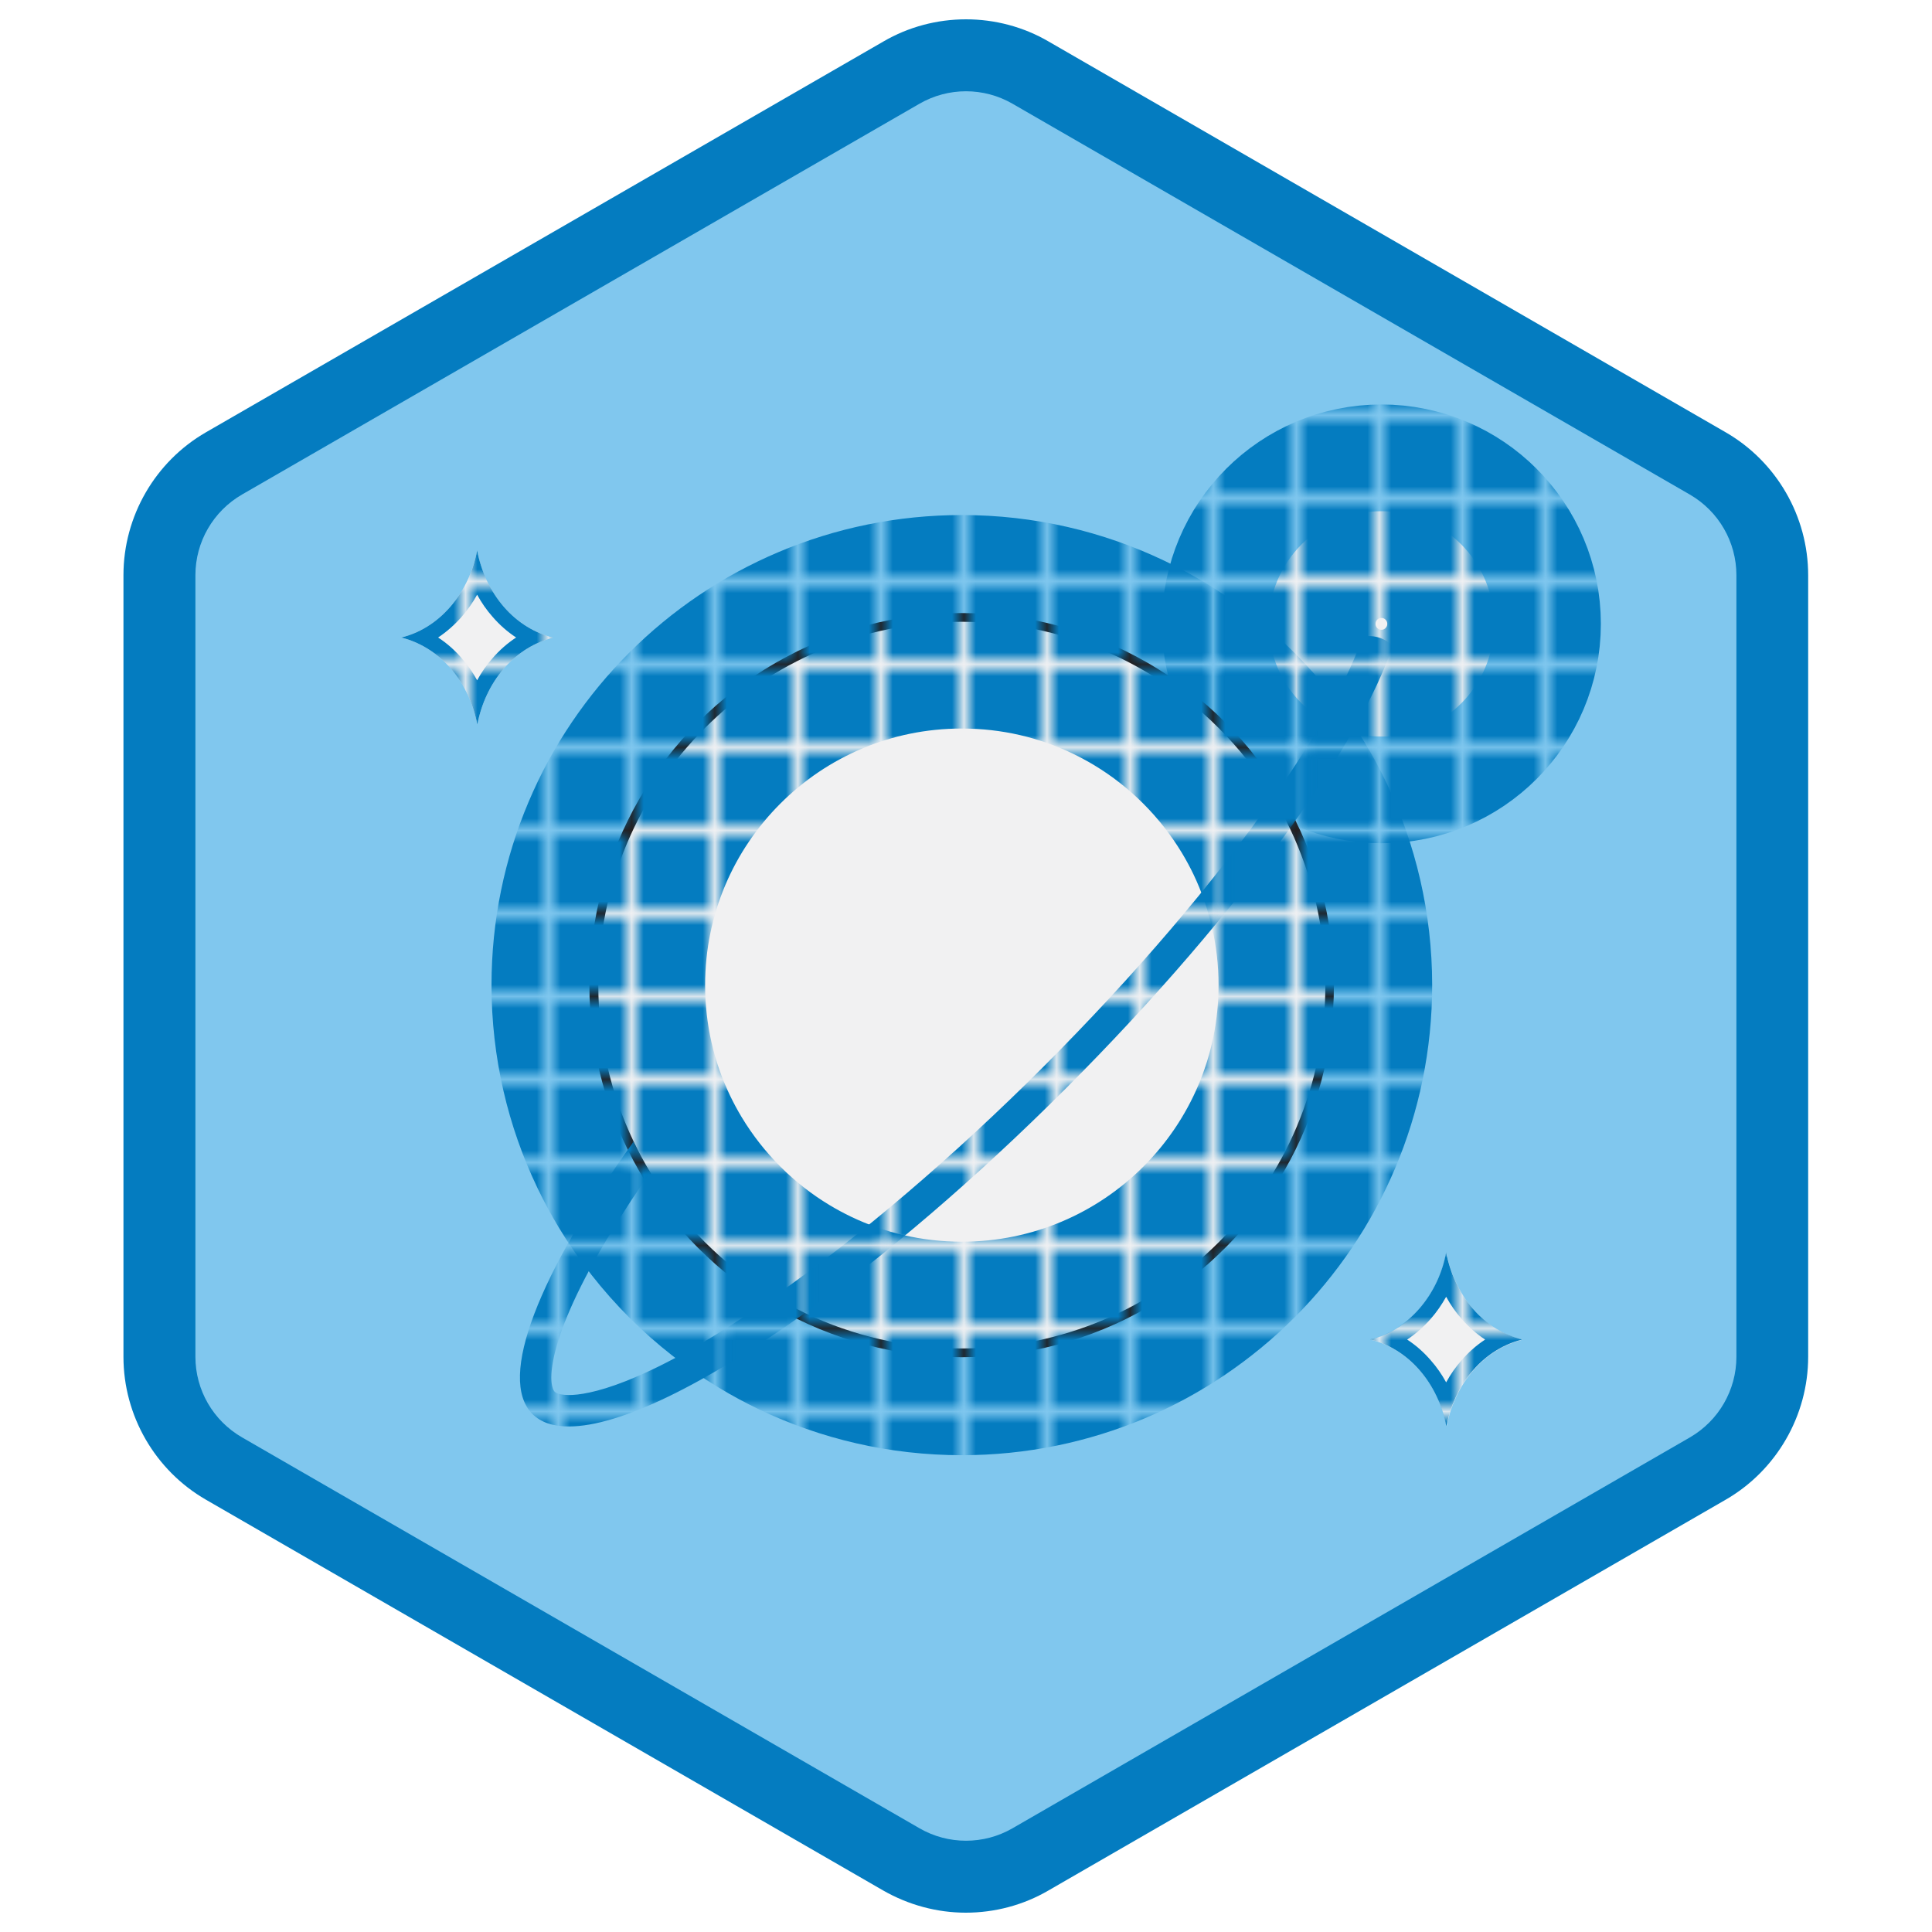 <?xml version="1.0" encoding="utf-8"?>
<!-- Generator: Adobe Illustrator 21.0.0, SVG Export Plug-In . SVG Version: 6.00 Build 0)  -->
<svg version="1.1" xmlns="http://www.w3.org/2000/svg" xmlns:xlink="http://www.w3.org/1999/xlink" x="0px" y="0px"
	 viewBox="0 0 100 100" style="enable-background:new 0 0 100 100;" xml:space="preserve">
<style type="text/css">
	.st0{fill:#80C7EE;}
	.st1{fill:#047CC0;}
	.st2{fill:#F1F1F2;stroke:url(#SVGID_1_);stroke-width:18;stroke-miterlimit:10;}
	.st3{fill:#F1F1F2;stroke:url(#SVGID_2_);stroke-width:18;stroke-miterlimit:10;}
	.st4{fill:#F1F1F2;stroke:url(#SVGID_3_);stroke-width:18;stroke-miterlimit:10;}
	.st5{fill:#F1F1F2;stroke:url(#SVGID_4_);stroke-width:18;stroke-miterlimit:10;}
	.st6{fill:#F1F1F2;stroke:url(#SVGID_5_);stroke-width:18;stroke-miterlimit:10;}
	.st7{fill:#F1F1F2;stroke:url(#SVGID_6_);stroke-width:18;stroke-miterlimit:10;}
	.st8{fill:#F1F1F2;stroke:url(#SVGID_7_);stroke-width:18;stroke-miterlimit:10;}
	.st9{fill:#F1F1F2;stroke:url(#SVGID_8_);stroke-width:18;stroke-miterlimit:10;}
	.st10{fill:#F1F1F2;stroke:url(#SVGID_9_);stroke-width:18;stroke-miterlimit:10;}
	.st11{fill:#BB86BB;}
	.st12{fill:#F1F1F2;stroke:#782B8B;stroke-width:18;stroke-miterlimit:10;}
	.st13{fill:#782B8B;}
	.st14{fill:#F05B62;}
	.st15{fill:#A91E23;}
	.st16{fill:#F1F1F2;stroke:#A91E23;stroke-width:18;stroke-linecap:round;stroke-linejoin:round;stroke-miterlimit:10;}
	.st17{fill:none;stroke:#A91E23;stroke-width:18.798;stroke-linecap:round;stroke-miterlimit:10;}
	.st18{fill:#A4D183;}
	.st19{fill:#5C9A43;}
	.st20{fill:#F1F1F2;}
	.st21{fill:#F1F1F2;stroke:url(#SVGID_10_);stroke-width:18;stroke-miterlimit:10;}
	.st22{fill:none;stroke:#231F20;stroke-width:9.229;stroke-miterlimit:10;}
	.st23{fill:url(#SVGID_11_);}
	.st24{fill:url(#SVGID_12_);}
	.st25{fill:none;}
	.st26{fill:#F1F1F2;stroke:url(#SVGID_13_);stroke-width:18;stroke-miterlimit:10;}
	.st27{fill:url(#SVGID_14_);}
	.st28{display:none;}
	.st29{display:inline;}
	.st30{fill:#FAAF66;}
	.st31{fill:#EB6124;}
	.st32{fill:#F1F1F2;stroke:#EB6124;stroke-width:18.798;stroke-miterlimit:10;}
	.st33{fill:none;stroke:#EB6124;stroke-width:18.798;stroke-miterlimit:10;}
	.st34{fill:none;stroke:#EB6124;stroke-width:18.798;stroke-miterlimit:10;stroke-dasharray:82.777,27.592;}
	.st35{fill:none;stroke:#EB6124;stroke-width:18.798;stroke-miterlimit:10;stroke-dasharray:68.249,22.75;}
	.st36{fill:#F1F1F2;stroke:#EB6124;stroke-width:18;stroke-miterlimit:10;}
	.st37{fill:none;stroke:#EB6124;stroke-width:18;stroke-miterlimit:10;}
	.st38{fill:none;stroke:#EB6124;stroke-width:18;stroke-miterlimit:10;stroke-dasharray:82.777,27.592;}
	.st39{fill:none;stroke:#EB6124;stroke-width:18;stroke-miterlimit:10;stroke-dasharray:68.249,22.75;}
	.st40{fill:#F1F1F2;stroke:url(#SVGID_15_);stroke-width:18;stroke-miterlimit:10;}
	.st41{fill:url(#SVGID_16_);}
	.st42{fill:url(#SVGID_17_);}
	.st43{fill:#F1F1F2;stroke:url(#SVGID_18_);stroke-width:18;stroke-miterlimit:10;}
	.st44{fill:url(#SVGID_19_);}
	.st45{fill:#F1F1F2;stroke:#A91E23;stroke-width:14.002;stroke-linecap:round;stroke-linejoin:round;stroke-miterlimit:10;}
	.st46{fill:none;stroke:#A91E23;stroke-width:18;stroke-linecap:round;stroke-miterlimit:10;}
	.st47{fill:#F1F1F2;stroke:url(#SVGID_20_);stroke-width:18;stroke-miterlimit:10;}
	.st48{fill:#F1F1F2;stroke:#5C9A43;stroke-width:18;stroke-linecap:round;stroke-linejoin:round;stroke-miterlimit:10;}
	.st49{fill:#F1F1F2;stroke:url(#SVGID_21_);stroke-width:18;stroke-miterlimit:10;}
	.st50{fill:url(#SVGID_22_);}
	.st51{fill:url(#SVGID_23_);}
	.st52{fill:#F1F1F2;stroke:url(#SVGID_24_);stroke-width:18;stroke-miterlimit:10;}
	.st53{fill:url(#SVGID_25_);}
	.st54{fill:#F1F1F2;stroke:url(#SVGID_26_);stroke-width:18;stroke-miterlimit:10;}
	.st55{fill:#EDFF00;}
</style>
<symbol  id="Beadledom_1_" viewBox="0 -1000 890 1000">
	<path class="st0" d="M445-981c-12,0-23.8,3.2-34.1,9.1L53.2-765.5C32.1-753.3,19-730.7,19-706.4v412.8c0,24.3,13.1,46.9,34.1,59.1
		L410.9-28.2c10.4,6,22.2,9.1,34.1,9.1c12,0,23.8-3.2,34.1-9.1l357.7-206.4c21.1-12.1,34.1-34.8,34.1-59.1v-412.8
		c0-24.3-13.1-46.9-34.1-59.1L479.1-971.8C468.8-977.8,457-981,445-981z"/>
	<path class="st1" d="M445-38c8.5,0,17-2.2,24.6-6.6L827.3-251c15.2-8.8,24.6-25,24.6-42.6v-412.8c0-17.6-9.4-33.8-24.6-42.6
		L469.6-955.4c-7.6-4.4-16.1-6.6-24.6-6.6c-8.5,0-17,2.2-24.6,6.6L62.7-749C47.4-740.2,38-724,38-706.4v412.8
		c0,17.6,9.4,33.8,24.6,42.6L420.4-44.6C428-40.2,436.5-38,445-38 M445,0c-15.3,0-30.4-4-43.6-11.7L43.6-218.1
		C16.7-233.6,0-262.5,0-293.6v-412.8c0-31.1,16.7-60,43.6-75.5l357.7-206.4c13.3-7.6,28.3-11.7,43.6-11.7c15.3,0,30.4,4,43.6,11.7
		l357.7,206.4c26.9,15.5,43.6,44.5,43.6,75.5v412.8c0,31.1-16.7,60-43.6,75.5L488.6-11.7C475.4-4,460.3,0,445,0L445,0z"/>
	<g>
		
			<pattern  id="SVGID_1_" xlink:href="#New_Pattern_Swatch_3" patternTransform="matrix(2.809 -1.668 0.945 1.59 21911.58 -8299.064)">
		</pattern>
		<circle class="st2" cx="584.4" cy="-720.1" r="48.8"/>
		
			<pattern  id="SVGID_2_" xlink:href="#New_Pattern_Swatch_3" patternTransform="matrix(1.322 -0.785 3.97 6.684 35593.137 40906.023)">
		</pattern>
		<polygon class="st3" points="479.2,-499.4 441,-522 355.7,-378.4 393.9,-355.8 		"/>
		
			<pattern  id="SVGID_3_" xlink:href="#New_Pattern_Swatch_3" patternTransform="matrix(1.815 -1.078 4.18 7.038 41179.723 41655.543)">
		</pattern>
		<polygon class="st4" points="589.9,-669.7 537.5,-700.8 447.7,-549.6 500.1,-518.5 		"/>
		
			<pattern  id="SVGID_4_" xlink:href="#New_Pattern_Swatch_3" patternTransform="matrix(2.809 -1.668 0.945 1.59 21909.551 -8301.375)">
		</pattern>
		<polygon class="st5" points="519.7,-518.6 438.5,-566.8 418.2,-532.6 499.4,-484.5 		"/>
		<g>
			
				<pattern  id="SVGID_5_" xlink:href="#New_Pattern_Swatch_3" patternTransform="matrix(1.76 -1.045 2.642 4.448 27895.982 20356.119)">
			</pattern>
			<polygon class="st6" points="324.6,-404.8 283.3,-429.3 221.3,-324.9 262.6,-300.4 			"/>
			
				<pattern  id="SVGID_6_" xlink:href="#New_Pattern_Swatch_3" patternTransform="matrix(1.76 -1.045 2.642 4.448 27906.41 20349.926)">
			</pattern>
			<polygon class="st7" points="473.6,-316.3 432.3,-340.8 370.3,-236.4 411.6,-211.9 			"/>
			
				<pattern  id="SVGID_7_" xlink:href="#New_Pattern_Swatch_3" patternTransform="matrix(5.353 -3.179 3.177 5.349 60136.207 11358.79)">
			</pattern>
			<polygon class="st8" points="447.3,-346.2 321.7,-420.7 247.2,-295.2 372.7,-220.7 			"/>
			
				<pattern  id="SVGID_8_" xlink:href="#New_Pattern_Swatch_3" patternTransform="matrix(1.459 -0.866 3.97 6.684 36645.699 40280.906)">
			</pattern>
			<path class="st9" d="M292.2-459.5l-5.9-3.5c-7.8-4.6-17.9-2.1-22.6,5.8l-76.3,128.5c-4.6,7.8-2.1,17.9,5.8,22.6l5.9,3.5
				c7.8,4.6,17.9,2.1,22.6-5.8l76.3-128.5C302.6-444.7,300-454.8,292.2-459.5z"/>
			
				<pattern  id="SVGID_9_" xlink:href="#New_Pattern_Swatch_3" patternTransform="matrix(1.459 -0.866 3.97 6.684 36651.594 40277.406)">
			</pattern>
			<path class="st10" d="M501.3-335.3l-5.9-3.5c-7.8-4.6-17.9-2.1-22.6,5.8l-76.3,128.5c-4.6,7.8-2.1,17.9,5.8,22.6l5.9,3.5
				c7.8,4.6,17.9,2.1,22.6-5.8l76.3-128.5C511.7-320.5,509.2-330.6,501.3-335.3z"/>
		</g>
	</g>
</symbol>
<symbol  id="Canadarm_1_" viewBox="0 -1000 890 1000">
	<path class="st11" d="M445-981c-12,0-23.8,3.2-34.1,9.1L53.2-765.5C32.1-753.3,19-730.7,19-706.4v412.8c0,24.3,13.1,46.9,34.1,59.1
		L410.9-28.2c10.4,6,22.2,9.1,34.1,9.1c12,0,23.8-3.2,34.1-9.1l357.7-206.4c21.1-12.1,34.1-34.8,34.1-59.1v-412.8
		c0-24.3-13.1-46.9-34.1-59.1L479.1-971.8C468.8-977.8,457-981,445-981z"/>
	<g>
		<polygon class="st12" points="757.2,-807.6 419.4,-596.5 419.4,-596.5 332.7,-736.8 595.4,-900.9 		"/>
		<path class="st12" d="M649.5-290l9.5-40.8c5.2-22.6-8.9-45.2-31.5-50.4l-127.3-29.4L470.9-284c-5.2,22.6,8.9,45.2,31.5,50.4
			l40.9,9.5c15.4,3.6,25,19,21.5,34.4l0,0c-3.6,15.4-19,25-34.4,21.5l-40.4-9.4c-26.6-6.1-49.7-22.4-64.4-45.3l0,0
			c-15.1-23.5-20.1-52-14-79.3l15.6-69.4l140.8-87.5l67.9,16.2c13.8,3.3,27.1,8.9,38.5,17.3c35.1,25.8,49.6,68.5,40.4,108.1
			l-9.4,40.4c-3.6,15.4-19,25-34.4,21.5l0,0C655.5-259.2,645.9-274.6,649.5-290z"/>
		<polygon class="st12" points="427.7,-372.5 253.1,-651.5 253.1,-651.5 393.5,-738.1 568.3,-458.9 		"/>
		<path class="st12" d="M461-625.5c14.3-61.8-24.2-123.5-86-137.8s-123.6,24.2-137.9,86s24.2,123.5,86,137.8S446.6-563.7,461-625.5z
			"/>
		<path class="st12" d="M403.4-638.8c7-30-11.8-60-41.8-67c-30.1-7-60.1,11.8-67,41.8s11.8,60,41.8,67
			C366.5-590.1,396.5-608.8,403.4-638.8z"/>
		<path class="st12" d="M376.4-340.5L376.4-340.5c-12.2-19.4-6.3-45.1,13.2-57.1l173.9-107.8c19.4-12,44.8-6.1,57,13.1l0,0
			c12.3,19.5,6.3,45.2-13.3,57.3l-174,107.6C413.8-315.5,388.5-321.3,376.4-340.5z"/>
	</g>
	<path class="st13" d="M445-38c8.5,0,17-2.2,24.6-6.6L827.3-251c15.2-8.8,24.6-25,24.6-42.6v-412.8c0-17.6-9.4-33.8-24.6-42.6
		L469.6-955.4c-7.6-4.4-16.1-6.6-24.6-6.6c-8.5,0-17,2.2-24.6,6.6L62.7-749C47.4-740.2,38-724,38-706.4v412.8
		c0,17.6,9.4,33.8,24.6,42.6L420.4-44.6C428-40.2,436.5-38,445-38 M445,0c-15.3,0-30.4-4-43.6-11.7L43.6-218.1
		C16.7-233.6,0-262.5,0-293.6v-412.8c0-31.1,16.7-60,43.6-75.5l357.7-206.4c13.3-7.6,28.3-11.7,43.6-11.7c15.3,0,30.4,4,43.6,11.7
		l357.7,206.4c26.9,15.5,43.6,44.5,43.6,75.5v412.8c0,31.1-16.7,60-43.6,75.5L488.6-11.7C475.4-4,460.3,0,445,0L445,0z"/>
</symbol>
<symbol  id="GC_Stats_1_" viewBox="0 -1000 890 1000">
	<path class="st14" d="M445-981c-12,0-23.8,3.2-34.1,9.1L53.2-765.5C32.1-753.3,19-730.7,19-706.4v412.8c0,24.3,13.1,46.9,34.1,59.1
		L410.9-28.2c10.4,6,22.2,9.1,34.1,9.1c12,0,23.8-3.2,34.1-9.1l357.7-206.4c21.1-12.1,34.1-34.8,34.1-59.1v-412.8
		c0-24.3-13.1-46.9-34.1-59.1L479.1-971.8C468.8-977.8,457-981,445-981z"/>
	<path class="st15" d="M445-38c8.5,0,17-2.2,24.6-6.6L827.3-251c15.2-8.8,24.6-25,24.6-42.6v-412.8c0-17.6-9.4-33.8-24.6-42.6
		L469.6-955.4c-7.6-4.4-16.1-6.6-24.6-6.6c-8.5,0-17,2.2-24.6,6.6L62.7-749C47.4-740.2,38-724,38-706.4v412.8
		c0,17.6,9.4,33.8,24.6,42.6L420.4-44.6C428-40.2,436.5-38,445-38 M445,0c-15.3,0-30.4-4-43.6-11.7L43.6-218.1
		C16.7-233.6,0-262.5,0-293.6v-412.8c0-31.1,16.7-60,43.6-75.5l357.7-206.4c13.3-7.6,28.3-11.7,43.6-11.7c15.3,0,30.4,4,43.6,11.7
		l357.7,206.4c26.9,15.5,43.6,44.5,43.6,75.5v412.8c0,31.1-16.7,60-43.6,75.5L488.6-11.7C475.4-4,460.3,0,445,0L445,0z"/>
	<path class="st16" d="M520-387l14.5-90.6L441-706.3l206.9,228.7L588.1-387H293.8L234-477.6L441-706.3l-93.6,228.7l14.5,90.6H520
		l14.5-90.6L441-706.3l-93.6,228.7l14.5,90.6C414.3-387,467.6-387,520-387z"/>
	<line class="st16" x1="647.9" y1="-477.6" x2="234" y2="-477.6"/>
	<g>
		<g>
			<g>
				<path class="st17" d="M438.3-796.9c0.3,0,0.6,0,0.9,0c164.3,0,297.5,133.1,297.5,297.3c0,83.3-34.3,158.6-89.6,212.6"/>
				<g>
					<polygon class="st15" points="598.9,-351.7 710.6,-237.3 597.6,-238.7 					"/>
				</g>
			</g>
		</g>
		<g>
			<g>
				<path class="st17" d="M438.3-202.3c-163.9-0.5-296.6-133.4-296.6-297.3c0-80.9,32.3-154.2,84.8-207.8"/>
				<g>
					<polygon class="st15" points="276,-643.9 161.7,-755.7 274.8,-756.9 					"/>
				</g>
			</g>
		</g>
	</g>
</symbol>
<symbol  id="Scrimp_1_" viewBox="0 -1000 890 1000">
	<path class="st18" d="M445-981c-12,0-23.8,3.2-34.1,9.1L53.2-765.5C32.1-753.3,19-730.7,19-706.4v412.8c0,24.3,13.1,46.9,34.1,59.1
		L410.9-28.2c10.4,6,22.2,9.1,34.1,9.1c12,0,23.8-3.2,34.1-9.1l357.7-206.4c21.1-12.1,34.1-34.8,34.1-59.1v-412.8
		c0-24.3-13.1-46.9-34.1-59.1L479.1-971.8C468.8-977.8,457-981,445-981z"/>
	<path class="st19" d="M445-38c8.5,0,17-2.2,24.6-6.6L827.3-251c15.2-8.8,24.6-25,24.6-42.6v-412.8c0-17.6-9.4-33.8-24.6-42.6
		L469.6-955.4c-7.6-4.4-16.1-6.6-24.6-6.6c-8.5,0-17,2.2-24.6,6.6L62.7-749C47.4-740.2,38-724,38-706.4v412.8
		c0,17.6,9.4,33.8,24.6,42.6L420.4-44.6C428-40.2,436.5-38,445-38 M445,0c-15.3,0-30.4-4-43.6-11.7L43.6-218.1
		C16.7-233.6,0-262.5,0-293.6v-412.8c0-31.1,16.7-60,43.6-75.5l357.7-206.4c13.3-7.6,28.3-11.7,43.6-11.7c15.3,0,30.4,4,43.6,11.7
		l357.7,206.4c26.9,15.5,43.6,44.5,43.6,75.5v412.8c0,31.1-16.7,60-43.6,75.5L488.6-11.7C475.4-4,460.3,0,445,0L445,0z"/>
	<polygon class="st20" points="126.3,-537.4 594.9,-232.8 569.8,-790.3 406,-699.5 315.9,-725.4 294,-637.7 	"/>
	<path class="st19" d="M601.6-224.5c-1.6,0.9-3.4,1.4-5.2,1.4c-2,0-4-0.6-5.7-1.7L119.3-530c-3-2-4.8-5.4-4.8-9
		c0.1-3.6,2.1-7,5.2-8.8l162.6-93.6l20.9-85.8c0.7-2.8,2.5-5.2,4.9-6.6c1.6-0.9,3.4-1.4,5.2-1.4c0.9,0,1.8,0.1,3,0.4l84.8,25
		l162.5-93.5c1.6-0.9,3.4-1.4,5.2-1.4c0.9,0,1.8,0.1,2.7,0.4c0.8,0.2,1.6,0.5,2.3,0.9c3.2,1.7,5.2,5,5.4,8.6l27.2,552.6l0.4,8.1
		C607-230.1,605-226.4,601.6-224.5z M144.9-538.3L554.6-273L288.6-621L144.9-538.3z M394.7-689.9l-73.8-21.8L302.7-637l248.9,325.8
		L394.7-689.9z M559.2-776.7L415.5-694l167.7,404.5L559.2-776.7z"/>
</symbol>
<symbol  id="Terra_1_" viewBox="0 -1000 890 1000">
	<path class="st0" d="M445-981c-12,0-23.8,3.2-34.1,9.1L53.2-765.5C32.1-753.3,19-730.7,19-706.4v412.8c0,24.3,13.1,46.9,34.1,59.1
		L410.9-28.2c10.4,6,22.2,9.1,34.1,9.1c12,0,23.8-3.2,34.1-9.1l357.7-206.4c21.1-12.1,34.1-34.8,34.1-59.1v-412.8
		c0-24.3-13.1-46.9-34.1-59.1L479.1-971.8C468.8-977.8,457-981,445-981z"/>
	<path class="st1" d="M445-38c8.5,0,17-2.2,24.6-6.6L827.3-251c15.2-8.8,24.6-25,24.6-42.6v-412.8c0-17.6-9.4-33.8-24.6-42.6
		L469.6-955.4c-7.6-4.4-16.1-6.6-24.6-6.6c-8.5,0-17,2.2-24.6,6.6L62.7-749C47.4-740.2,38-724,38-706.4v412.8
		c0,17.6,9.4,33.8,24.6,42.6L420.4-44.6C428-40.2,436.5-38,445-38 M445,0c-15.3,0-30.4-4-43.6-11.7L43.6-218.1
		C16.7-233.6,0-262.5,0-293.6v-412.8c0-31.1,16.7-60,43.6-75.5l357.7-206.4c13.3-7.6,28.3-11.7,43.6-11.7c15.3,0,30.4,4,43.6,11.7
		l357.7,206.4c26.9,15.5,43.6,44.5,43.6,75.5v412.8c0,31.1-16.7,60-43.6,75.5L488.6-11.7C475.4-4,460.3,0,445,0L445,0z"/>
	<pattern  id="SVGID_10_" xlink:href="#New_Pattern_Swatch_3" patternTransform="matrix(6.268 0 0 6.264 40681.117 43422.98)">
	</pattern>
	<ellipse class="st21" cx="664.4" cy="-319.3" rx="59.5" ry="59.5"/>
	<ellipse class="st22" cx="442.7" cy="-510.1" rx="192" ry="191.9"/>
	<g>
		<path class="st20" d="M172.6-310.3c-7.4-8.5-16.4-13.9-25.9-16.2c9.5-2.4,18.6-7.7,26-16.2c7.4-8.5,12.1-18.8,14.2-29.8
			c2.1,10.9,6.8,21.3,14.1,29.7c7.4,8.5,16.5,13.9,26,16.2l0,0c-9.5,2.4-18.6,7.7-26,16.2s-12.1,18.9-14.2,29.8l0,0
			C184.7-291.4,180-301.8,172.6-310.3z"/>
		<pattern  id="SVGID_11_" xlink:href="#New_Pattern_Swatch_3" patternTransform="matrix(6.268 0 0 6.264 40681.117 43422.98)">
		</pattern>
		<path class="st23" d="M186.8-303.9c2.3-4.2,5-8.1,8.1-11.6c3.7-4.3,7.9-8,12.5-11c-4.6-3-8.8-6.7-12.5-11
			c-3.1-3.5-5.8-7.4-8.1-11.6c-2.3,4.2-5,8.1-8.1,11.6c-3.7,4.3-7.9,8-12.5,11c4.5,3,8.7,6.7,12.4,10.9
			C181.7-312,184.5-308.1,186.8-303.9 M186.8-280.5c-2-10.9-6.8-21.3-14.2-29.8c-7.4-8.5-16.4-13.9-25.9-16.2
			c9.5-2.4,18.6-7.7,26-16.2c7.4-8.5,12.1-18.8,14.2-29.8c2.1,10.9,6.8,21.3,14.1,29.7c7.4,8.5,16.5,13.9,26,16.2l0,0
			c-9.5,2.4-18.6,7.7-26,16.2S188.9-291.4,186.8-280.5L186.8-280.5L186.8-280.5z"/>
	</g>
	<g>
		<path class="st20" d="M684.5-681.1c-7.4-8.5-16.4-13.9-25.9-16.2c9.5-2.4,18.6-7.7,26-16.2s12.1-18.8,14.2-29.8
			c2.1,10.9,6.8,21.3,14.1,29.7c7.4,8.5,16.5,13.9,26,16.2l0,0c-9.5,2.4-18.6,7.7-26,16.2c-7.4,8.5-12.1,18.9-14.2,29.8l0,0
			C696.6-662.2,691.9-672.6,684.5-681.1z"/>
		<pattern  id="SVGID_12_" xlink:href="#New_Pattern_Swatch_3" patternTransform="matrix(6.268 0 0 6.264 40681.117 43422.98)">
		</pattern>
		<path class="st24" d="M698.6-674.7c2.3-4.2,5-8.1,8.1-11.6c3.7-4.3,7.9-8,12.5-11c-4.6-3-8.8-6.7-12.5-11
			c-3.1-3.5-5.8-7.4-8.1-11.6c-2.3,4.2-5,8.1-8.1,11.6c-3.7,4.3-7.9,8-12.5,11c4.5,3,8.7,6.7,12.4,10.9
			C693.6-682.8,696.3-678.8,698.6-674.7 M698.6-651.2c-2-10.9-6.8-21.3-14.2-29.8c-7.4-8.5-16.4-13.9-25.9-16.2
			c9.5-2.4,18.6-7.7,26-16.2c7.4-8.5,12.1-18.8,14.2-29.8c2.1,10.9,6.8,21.3,14.1,29.7c7.4,8.5,16.5,13.9,26,16.2l0,0
			c-9.5,2.4-18.6,7.7-26,16.2S700.7-662.2,698.6-651.2L698.6-651.2L698.6-651.2z"/>
	</g>
	<path class="st25" d="M278.2-609.1c-7.4-10.7-14.3-21-20.4-31.1c-35.5-58.2-33.5-81.2-30-84.7c1.1-1.1,3.9-1.7,7.6-1.7
		c9.4,0,38,4.5,99.8,46.3c2.8,1.9,5.6,3.8,8.5,5.8C316.9-658.4,294.4-635.9,278.2-609.1z"/>
	<path class="st25" d="M657.7-295.3c-1.1,1.1-3.9,1.7-7.6,1.7c-9.4,0-38-4.5-99.8-46.3c-2.8-1.9-5.6-3.8-8.5-5.8
		c26.8-16.2,49.3-38.6,65.4-65.4c7.4,10.7,14.3,21,20.4,31.1C663.2-321.9,661.2-298.8,657.7-295.3z"/>
	<pattern  id="SVGID_13_" xlink:href="#New_Pattern_Swatch_3" patternTransform="matrix(6.268 0 0 6.264 40681.117 43422.98)">
	</pattern>
	<path class="st26" d="M616.1-427.4c-2.7,5.6-5.6,11-8.8,16.3c-16.2,26.8-38.7,49.3-65.4,65.4c-5.3,3.2-10.7,6.1-16.3,8.8
		c-25.1,12-53.1,18.7-82.8,18.7c-106.1,0-192-85.9-192-191.9c0-29.6,6.7-57.7,18.7-82.7c2.7-5.6,5.6-11,8.8-16.3
		c16.2-26.8,38.7-49.3,65.4-65.4c5.3-3.2,10.7-6.1,16.3-8.8c25.1-12,53.1-18.7,82.8-18.7c106.1,0,192,85.9,192,191.9
		C634.8-480.5,628-452.4,616.1-427.4z"/>
	<pattern  id="SVGID_14_" xlink:href="#New_Pattern_Swatch_3" patternTransform="matrix(6.268 0 0 6.264 40686.688 43423.051)">
	</pattern>
	<path class="st27" d="M654.6-326c-4.5-13-12.7-30.7-26.9-54c-6.1-10-12.9-20.4-20.4-31.1c-31.2-44.6-73.3-94-121.4-142.1
		c-47.4-47.4-97.5-90.1-142.2-121.3c-2.8-2-5.7-3.9-8.5-5.8c-61.8-41.8-90.4-46.3-99.8-46.3c-3.6,0-6.5,0.6-7.6,1.7
		c-3.5,3.5-5.5,26.6,30,84.7c6.1,10,12.9,20.4,20.4,31.1c-3.2,5.3-6.1,10.7-8.8,16.3c-49.7-69.4-72.2-125-53.4-143.8
		c4.5-4.5,11-6.6,19.3-6.6c26.7,0,71.7,22.1,124.6,59.9c42.5,30.4,90.1,70.9,137.6,118.4c47.5,47.5,88.1,95.1,118.5,137.5
		c26.7,37.3,45.6,70.7,54.4,96.4C666-326.6,660.4-325.1,654.6-326z"/>
</symbol>
<pattern  y="1099" width="6.1" height="6.1" patternUnits="userSpaceOnUse" id="New_Pattern_Swatch_3" viewBox="0 -6.1 6.1 6.1" style="overflow:visible;">
	<g>
		<rect y="-6.1" class="st25" width="6.1" height="6.1"/>
		<rect y="-6.1" class="st1" width="6.1" height="6.1"/>
	</g>
</pattern>
<g id="Knife_Tar" class="st28">
</g>
<g id="JWALA" class="st28">
</g>
<g id="Complete">
	<g id="Terra">
		
			<use xlink:href="#Terra_1_"  width="890" height="1000" y="-1000" transform="matrix(9.800000e-02 0 0 -9.800000e-02 6.39 1)" style="overflow:visible;"/>
	</g>
	<g id="Scrimp" class="st28">
		
			<use xlink:href="#Scrimp_1_"  width="890" height="1000" y="-1000" transform="matrix(9.800000e-02 0 0 -9.800000e-02 6.39 1)" style="display:inline;overflow:visible;"/>
	</g>
	<g id="GC_Stats" class="st28">
		
			<use xlink:href="#GC_Stats_1_"  width="890" height="1000" y="-1000" transform="matrix(9.800000e-02 0 0 -9.800000e-02 6.39 1)" style="display:inline;overflow:visible;"/>
	</g>
	<g id="Canadarm" class="st28">
		
			<use xlink:href="#Canadarm_1_"  width="890" height="1000" y="-1000" transform="matrix(9.800000e-02 0 0 -9.800000e-02 6.39 1)" style="display:inline;overflow:visible;"/>
	</g>
	<g id="Beadledom" class="st28">
		
			<use xlink:href="#Beadledom_1_"  width="890" height="1000" y="-1000" transform="matrix(9.800000e-02 0 0 -9.800000e-02 6.39 1)" style="display:inline;overflow:visible;"/>
	</g>
</g>
<g id="_x5F_COPY_ME" class="st28">
	
		<use xlink:href="#Terra_1_"  width="890" height="1000" y="-1000" transform="matrix(9.800000e-02 0 0 -9.800000e-02 6.39 1)" style="display:inline;overflow:visible;"/>
</g>
<g id="Template" class="st28">
	<g id="Red" class="st29">
	</g>
	<g id="Blue" class="st29">
	</g>
	<g id="Purple" class="st29">
	</g>
</g>
<g id="Instructions">
</g>
</svg>
